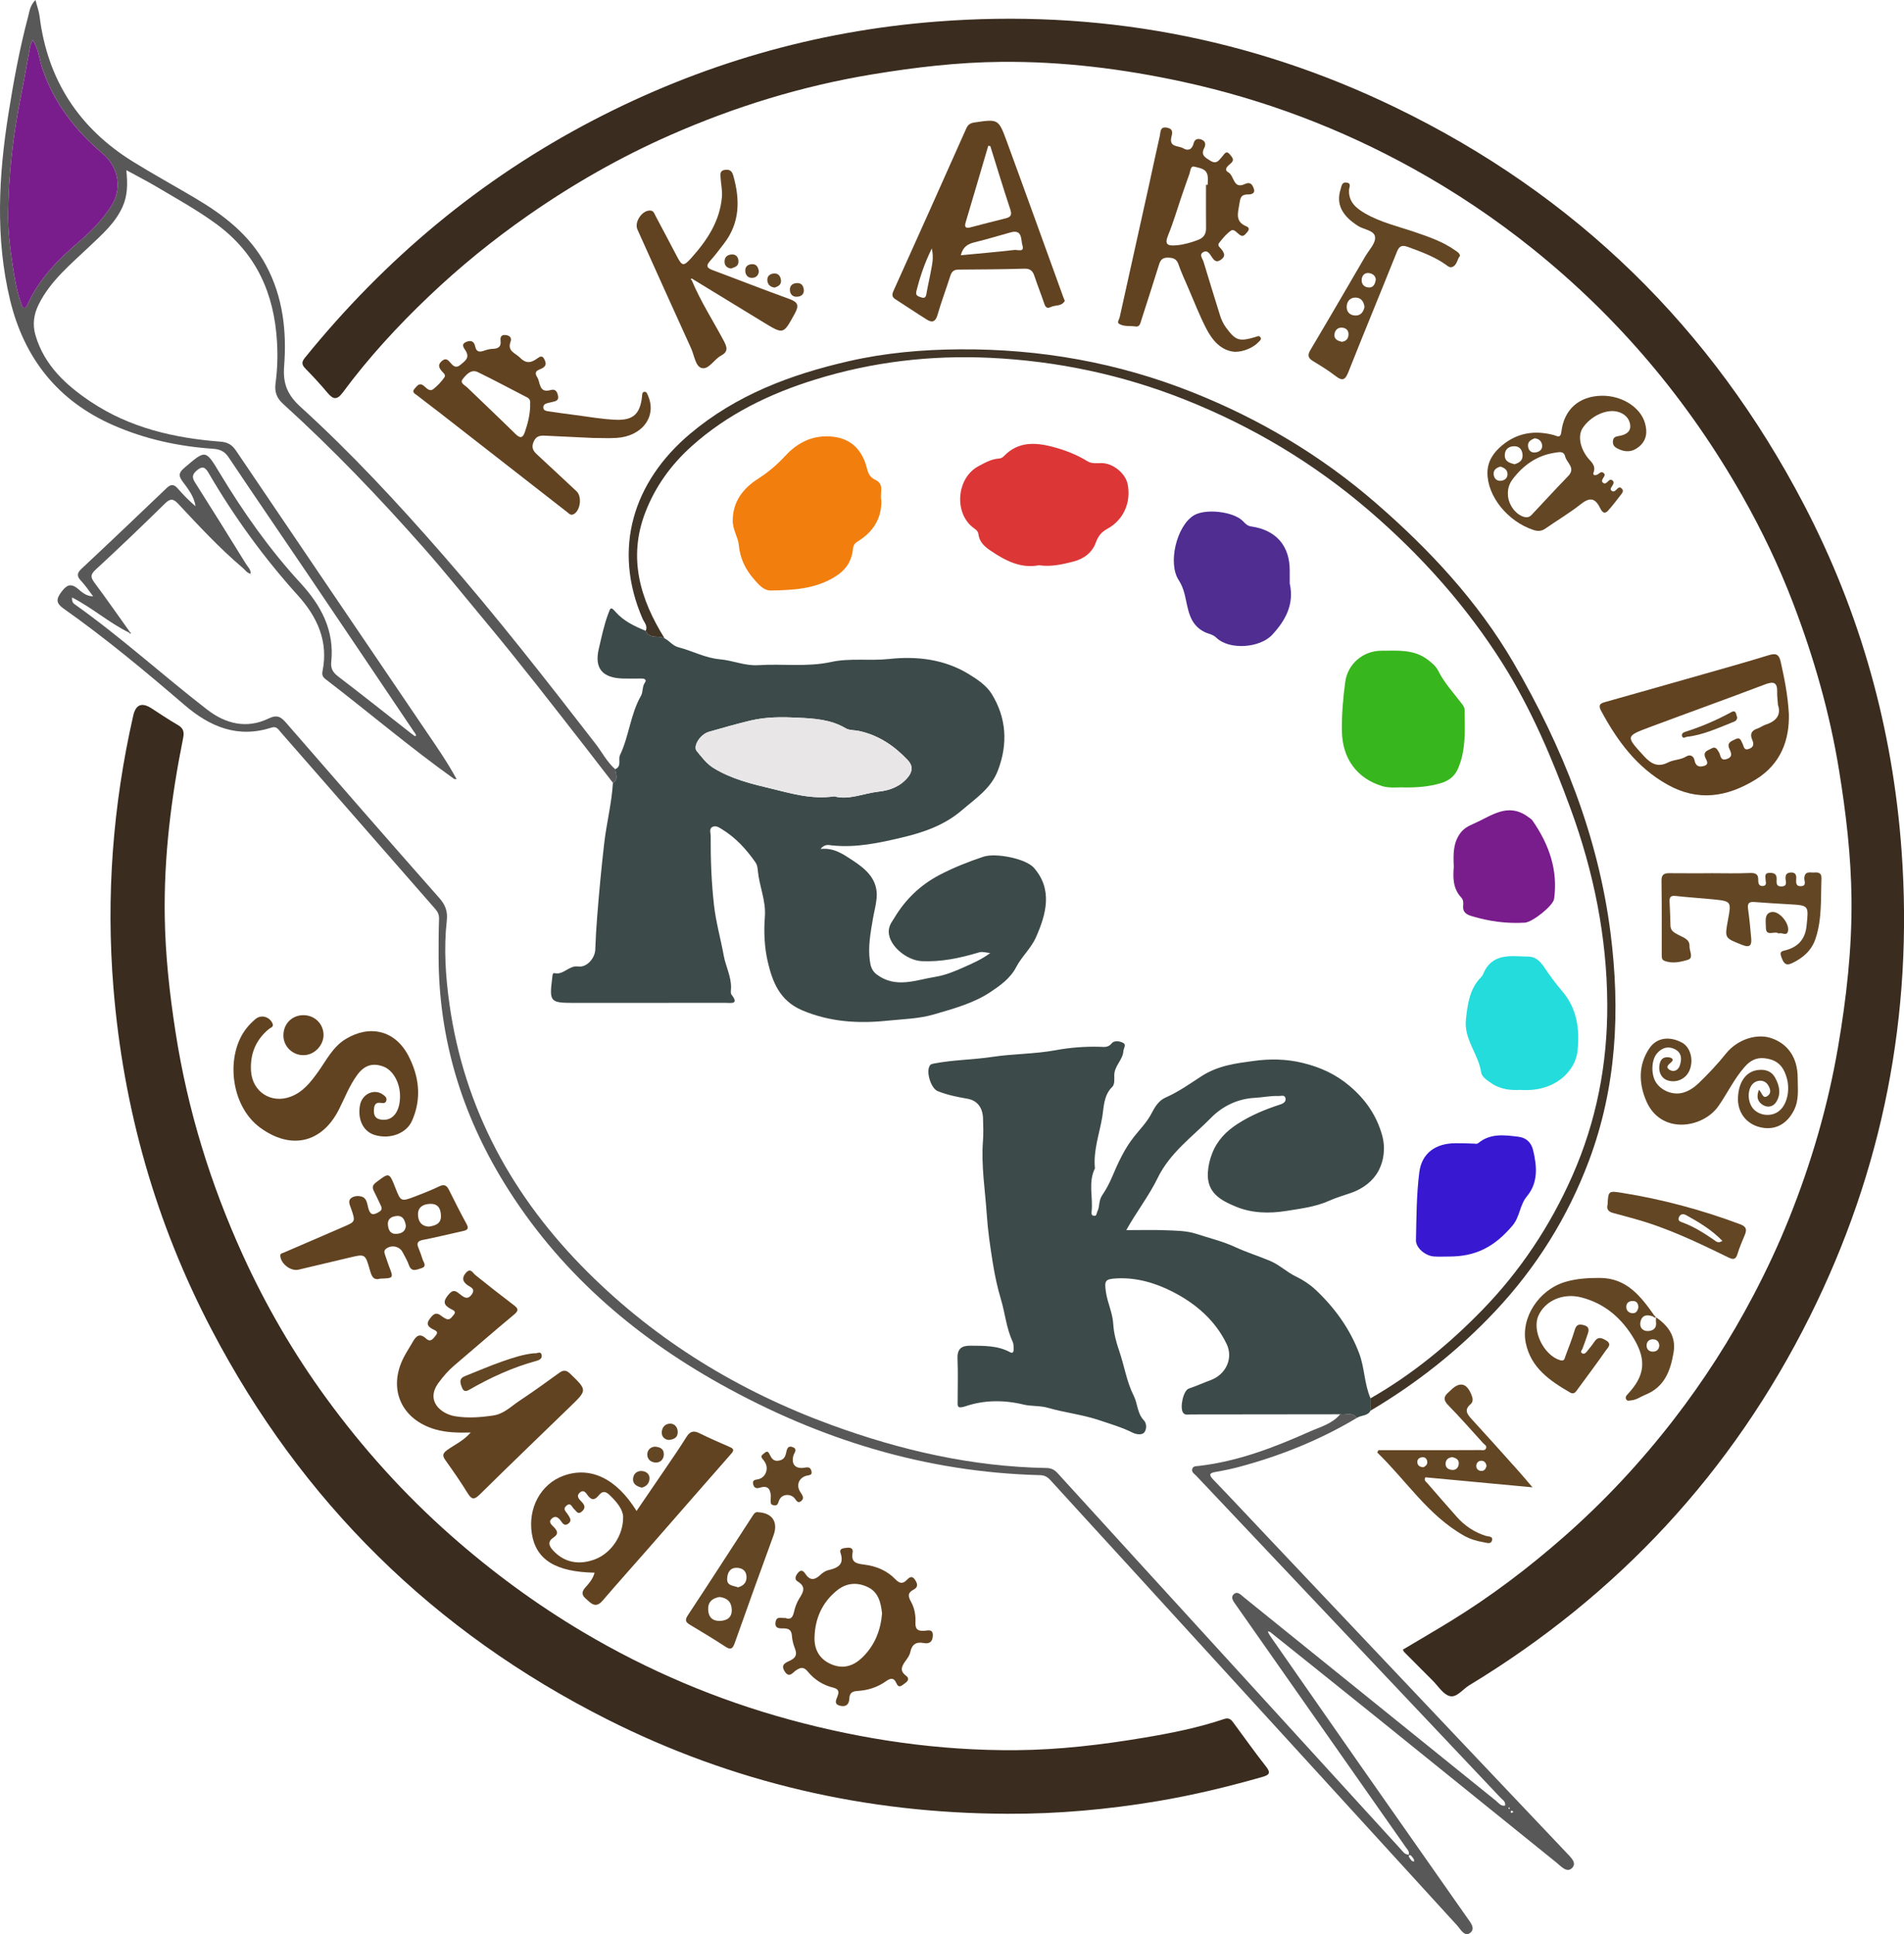 <?xml version="1.0" encoding="UTF-8"?>
<svg id="Layer_1" data-name="Layer 1" xmlns="http://www.w3.org/2000/svg" viewBox="0 0 676.89 687.51">
  <defs>
    <style>
      .cls-1 {
        fill: #595858;
      }

      .cls-2 {
        fill: #3c4a49;
      }

      .cls-3 {
        fill: #38b61d;
      }

      .cls-4 {
        fill: #413528;
      }

      .cls-5 {
        fill: #f27e0e;
      }

      .cls-6 {
        fill: #4f2d91;
      }

      .cls-7 {
        fill: #e8e6e7;
      }

      .cls-8 {
        fill: #634624;
      }

      .cls-9 {
        fill: #3819d1;
      }

      .cls-10 {
        fill: #3a2c1f;
      }

      .cls-11 {
        fill: #24dcdc;
      }

      .cls-12 {
        fill: #624321;
      }

      .cls-13 {
        fill: #7a1d8c;
      }

      .cls-14 {
        fill: #dc3636;
      }
    </style>
  </defs>
  <path class="cls-10" d="M498.72,586.38c5.72-3.41,11.49-6.77,17.18-10.26,14.22-8.73,27.44-18.77,39.98-29.77,14.44-12.67,27.45-26.63,39.18-41.81,10.71-13.86,20.11-28.55,28.27-44.06,4.69-8.92,8.95-18.02,12.69-27.35,7.91-19.71,13.84-40,17.43-60.98,2.97-17.41,4.96-34.89,4.78-52.54-.16-15.36-1.96-30.58-4.42-45.75-3.32-20.55-9.04-40.42-16.47-59.79-4.97-12.96-10.98-25.51-17.83-37.61-9.59-16.92-20.6-32.84-33.17-47.69-12.56-14.83-26.43-28.28-41.58-40.43-13.29-10.66-27.4-20.11-42.3-28.37-25.83-14.31-53.19-24.65-82.04-30.91-21.25-4.61-42.77-7.27-64.54-7.07-15.36,.14-30.59,1.94-45.75,4.44-24.96,4.12-48.94,11.49-72.04,21.68-17.67,7.79-34.39,17.34-50.25,28.39-12.49,8.7-24.3,18.28-35.3,28.76-11.1,10.56-21.5,21.84-30.62,34.18-2.16,2.92-3.51,2.56-5.55,.11-2.45-2.94-5.07-5.75-7.75-8.49-1.32-1.35-1.52-2.29-.23-3.88,28.46-35.11,62.39-63.54,102.54-84.45,38.25-19.91,78.87-31.69,121.83-35.04,57.18-4.46,111.8,5.53,163.44,30.56,63.92,30.98,112.28,78.18,145.14,141.15,20.12,38.57,31.56,79.66,34.69,123.04,4.2,58.14-6.63,113.43-32.63,165.54-27.62,55.36-68.18,99.01-121.11,131.09-2.3,1.4-4.45,4.5-6.95,3.8-2.33-.65-4.05-3.54-6-5.48-3.4-3.38-6.78-6.79-10.16-10.19-.16-.16-.23-.41-.45-.82Z"/>
  <path class="cls-10" d="M357.99,644.71c-50-.13-97.54-11.07-142.16-33.57-61.61-31.07-108.57-77.3-140.6-138.5-19.94-38.09-31.41-78.67-34.9-121.5-2.66-32.62-.22-64.88,7.04-96.79q1.34-5.87,6.43-2.61c3.13,2,6.19,4.12,9.42,5.96,2.04,1.17,2.31,2.52,1.87,4.72-4.22,20.96-6.87,42.1-6.52,63.52,.22,13.79,1.74,27.47,3.86,41.1,4.27,27.51,12.4,53.84,23.93,79.15,8.16,17.92,18.04,34.89,29.62,50.78,12.99,17.81,27.67,34.12,44.25,48.77,14.69,12.98,30.37,24.5,47.18,34.47,22.98,13.62,47.42,23.98,73.17,31.01,26.35,7.19,53.25,11.09,80.62,10.89,15.36-.12,30.59-1.93,45.75-4.48,9.58-1.61,19.07-3.51,28.28-6.61,1.88-.63,2.6,.42,3.47,1.61,3.77,5.12,7.45,10.3,11.38,15.29,1.82,2.31,1.12,3.01-1.3,3.7-12.23,3.49-24.57,6.47-37.11,8.58-17.76,2.99-35.65,4.6-53.68,4.52Z"/>
  <path class="cls-2" d="M218.72,273.42c2.43-1.07,.96-3.46,1.7-5.02,3.24-6.79,3.7-14.53,7.49-21.15,.73-1.28,.34-3.17,1.37-4.64,.72-1.04-.18-1.42-1.17-1.42-2.28,0-4.55,.06-6.83-.01-7.16-.25-10.02-3.66-8.41-10.52,.99-4.22,1.86-8.5,3.4-12.6,.75-2,.85-2.53,2.57-.56,2.84,3.25,6.74,5.11,10.7,6.73,1.35,3.13,4.64,1.43,6.74,2.69,1.77,.9,2.87,2.65,5.04,3.2,4.89,1.24,9.37,3.77,14.57,4.22,4.6,.4,9.01,2.42,13.74,2.1,8.61-.58,17.2,.75,25.9-1.15,6.62-1.45,13.69-.31,20.61-1.06,9.67-1.05,19.41,.05,28.03,5.24,3.09,1.86,6.45,4.11,8.3,7.05,5.38,8.6,5.93,17.98,2.24,27.48-2.45,6.31-7.88,9.82-12.77,14.02-6.13,5.27-13.54,7.83-20.79,9.56-8.2,1.96-16.76,3.87-25.47,2.91-1.1-.12-2.49-.57-3.98,1.28,4.75-.52,8.09,1.88,11.13,3.86,4.7,3.06,9.44,6.78,8.82,13.65-.23,2.53-.93,4.98-1.33,7.37-.82,4.85-1.79,9.89-1.07,14.91,.25,1.79,.66,3.49,2.45,4.83,6.78,5.06,13.81,1.95,20.72,.85,3.64-.58,7.12-2.02,10.53-3.56,3-1.35,5.97-2.62,9.08-4.9-3.21-.52-3.2-.48-4.2-.18-6.55,1.95-13.12,3.35-20.07,3.05-5.71-.24-12.7-6.2-11.7-11.53,.31-1.68,1.23-2.75,1.95-3.95,3.9-6.48,9.19-11.59,15.91-15.12,5.03-2.64,10.28-4.72,15.67-6.52,4.35-1.46,15.07,.64,17.95,3.91,6.74,7.66,4.46,16.34,.8,24.63-1.79,4.05-5.12,6.94-7.05,10.65-2.15,4.14-5.81,6.64-9.09,8.85-5.96,4.01-13.17,5.95-20.13,7.99-5.37,1.58-11.11,1.68-16.6,2.25-10.18,1.06-20.39,.51-30.32-3.71-8.09-3.44-10.58-10.32-12.2-17.24-1.17-5-1.46-10.66-1.03-15.97,.45-5.66-1.92-10.71-2.47-16.12-.11-1.03-.14-2.19-.93-3.32-3.23-4.6-6.89-8.62-11.73-11.62-1.22-.76-2.28-1.48-3.46-.92-1.33,.62-.67,2.15-.67,3.28-.05,8.16,.25,16.27,1.16,24.42,.69,6.17,2.38,12.04,3.48,18.07,.69,3.81,2.66,7.37,2.6,11.4-.01,.84-.27,1.93,.16,2.47,2.81,3.57-.24,2.91-2.09,2.91-17.99,.03-35.99,.02-53.98,.02-8.42,0-8.74-.37-7.67-8.85,.09-.69,.05-1.9,.81-1.72,3.26,.74,5.11-2.84,8.45-2.37,3.05,.43,5.95-2.96,6.05-6.03,.13-3.8,.35-7.59,.65-11.38,.68-8.78,1.51-17.51,2.51-26.26,.83-7.25,2.68-14.32,3.11-21.6,2.14-1.29,.91-3.16,.82-4.83Zm77.91,9.65c4.99,1.45,10.33-1.08,15.86-1.7,3.91-.43,7.63-1.82,10.28-5.09,1.67-2.05,1.84-4.09-.04-6.08-4.78-5.06-10.29-8.84-17.26-10.36-1.62-.36-3.53-.19-4.83-.97-5.23-3.14-11.15-3.47-16.83-3.75-5.62-.28-11.25-.36-17.08,1.02-4.91,1.16-9.76,2.6-14.61,3.95-3.23,.9-5.86,5.16-4.41,6.9,1.77,2.11,3.37,4.39,5.89,5.96,6.43,4.01,13.77,5.73,20.84,7.43,6.91,1.66,14.05,3.86,22.19,2.69Z"/>
  <path class="cls-2" d="M487.23,501.42c-1.02,2.01-3.36,1.53-4.87,2.6-1.55-2.28-3.93-.88-5.89-1.31-17.75,.03-35.5,.06-53.25,.06-.91,0-1.97,.34-2.64-.64-1.21-1.78,.07-7.89,2.07-8.56,2.65-.89,5.19-2.05,7.79-3.01,5.38-2,8.11-7.76,5.61-12.9-4.14-8.53-11.16-14.42-19.22-18.53-5.98-3.05-12.72-5.09-19.82-4.72-4.15,.22-4.43,.78-3.84,4.86,.56,3.86,2.38,7.36,2.6,11.33,.18,3.22,1.07,6.55,2.1,9.53,1.84,5.3,2.64,10.97,5.17,15.97,1.44,2.86,1.22,6.29,3.64,8.79,1.05,1.09,1.01,3.25,.09,4.31-.85,.98-2.89,.65-4.06,.07-3.9-1.94-8.03-3.15-12.14-4.52-5.91-1.97-12.08-2.62-17.98-4.33-2.95-.85-5.88-.48-8.7-1.16-6.96-1.69-13.95-1.65-20.61,.59-3.27,1.1-2.82-.23-2.82-2.17,0-4.92,.15-9.84-.05-14.75-.14-3.5,1.4-4.64,4.67-4.6,4.8,.05,9.6-.08,14,2.31,1.04,.57,1.29-.22,1.28-.96,0-.94,.02-1.99-.36-2.8-2.24-4.77-2.66-10.05-4.16-15.03-1.26-4.18-2.2-8.65-2.9-13.01-.9-5.63-1.75-11.37-2.12-16.99-.58-8.76-2.05-17.52-1.36-26.37,.2-2.62,.1-5.28,.02-7.91-.11-3.8-2-6.4-5.53-7.02-3.63-.63-7.18-1.33-10.62-2.72-2.42-.98-4.38-7.31-2.58-9.3,.27-.3,.82-.4,1.27-.49,6.86-1.34,13.87-1.32,20.8-2.37,7.44-1.13,15.04-.99,22.59-2.39,4.98-.93,10.37-1.34,15.63-1.19,1.45,.04,2.93,.36,4.2-1.25,.82-1.04,2.8-.81,4.04-.15,1.27,.68,.15,1.92,.09,2.92-.18,3.18-3.24,5.23-3.23,8.64,0,1.24,.2,3.2-.72,4.09-3.12,3-2.99,7.37-3.57,10.78-1,5.9-3.17,11.76-2.61,17.92,.01,.12,.03,.26-.02,.36-2.39,4.89-.62,10.1-1.13,15.14-.07,.65-.19,1.57,.87,1.63,1.01,.06,.83-.88,1.14-1.47,.95-1.82,.39-3.9,1.77-5.89,1.27-1.84,2.48-4.1,3.43-6.32,2.15-5.05,4.33-9.96,7.84-14.41,2.14-2.7,4.68-5.25,6.34-8.5,1.03-2.02,2.49-4.41,4.85-5.43,4.58-1.99,8.73-4.96,12.77-7.58,5.95-3.86,12.35-4.61,18.63-5.46,5.58-.76,11.44-.74,17.31,.69,6.38,1.56,11.79,4,16.81,8.26,5.6,4.75,9.45,10.32,11.45,17.27,1.3,4.49,.78,9.14-1.32,13-1.91,3.5-5.37,6.14-9.36,7.58-2.71,.97-5.57,1.77-8.11,2.91-4.9,2.2-10.14,2.79-15.19,3.61-5.9,.95-12.2,.88-17.98-1.53-5.18-2.17-10.46-4.81-9.92-12.28,.16-2.32,.63-4.36,1.5-6.6,1.83-4.71,5-7.9,9.02-10.51,4.72-3.05,9.86-5.18,15.2-6.91,.86-.28,2.21-.89,1.85-2.28-.35-1.3-1.61-.7-2.46-.74-2.86-.12-5.68,.52-8.49,.66-6.2,.32-11.58,3.1-15.45,7.04-6.67,6.8-14.65,12.41-19.06,21.5-3.06,6.31-7.52,11.98-11.13,18.48,4.96,0,9.62-.14,14.26,.05,3.53,.15,7.23,.16,10.53,1.24,4.67,1.53,9.47,2.66,14.02,4.77,3.95,1.83,8.19,3.14,12.26,4.85,3.45,1.45,6,4.04,9.31,5.61,2.41,1.14,4.93,2.81,6.88,4.64,6.76,6.36,12.17,13.76,15.52,22.59,1.99,5.22,1.81,10.94,4.07,16.07,.01,1.45,.02,2.9,.04,4.36Z"/>
  <path class="cls-1" d="M476.47,502.7c1.96,.44,4.34-.96,5.89,1.31-13.04,7.8-26.99,13.41-41.64,17.35-2.77,.75-5.6,1.33-8.43,1.82-2.21,.38-2.73,.91-.96,2.75,6.57,6.82,13.03,13.75,19.54,20.63,23.14,24.47,46.28,48.93,69.43,73.39,12.11,12.8,24.24,25.57,36.36,38.36,.08,.09,.17,.17,.25,.26,1.42,1.58,3.81,3.52,2,5.4-1.83,1.89-3.87-.52-5.47-1.82-20.91-16.86-41.79-33.76-62.71-50.62-12.79-10.31-25.62-20.56-38.43-30.83-.24-.2-.48-.41-.73-.61-.28-.09-.57-.18-.85-.27,.1,.27,.2,.54,.3,.81,.18,.3,.36,.59,.55,.89,10.83,15.54,21.64,31.1,32.49,46.62,12.44,17.79,24.93,35.54,37.38,53.32,1.2,1.72,3.28,4.02,1.22,5.6-2,1.53-3.4-1.29-4.7-2.72-39.37-43.09-78.72-86.19-118.09-129.29-8.81-9.65-17.66-19.26-26.44-28.93-1.05-1.15-2.1-1.73-3.69-1.77-40.67-1.02-78.37-12.69-113.68-32.4-31.41-17.54-57.86-40.64-76.84-71.51-15.07-24.51-23.2-51.2-23.29-80.14-.01-4.56,0-9.12,.16-13.67,.05-1.47-.45-2.5-1.36-3.54-18.31-20.93-36.61-41.87-54.91-62.81-.84-.97-1.5-2.22-3.21-1.67-12.05,3.89-21.88-.18-31.05-8.05-13.92-11.95-28.02-23.7-43.02-34.29-2.62-1.85-2.6-3.28-.83-5.7,1.76-2.4,3.27-3.55,5.96-1.3,1.48,1.23,2.93,2.67,5.44,2.7-1.4-1.83-2.67-3.79-4.25-5.46-1.57-1.66-1.61-2.72,.14-4.36,10.16-9.49,20.22-19.09,30.27-28.69,1.44-1.37,2.55-1.41,3.88,.13,1.95,2.25,4.04,4.37,6.37,6.37-.5-3.49-2.66-6.21-4.63-8.84-1.7-2.27-1.07-3.34,.73-4.89,7.61-6.5,7.43-6.46,12.65,2.17,8.32,13.78,17.58,26.92,28.5,38.78,7.39,8.02,12.18,16.9,10.99,28.16-.24,2.31,.63,3.71,2.45,5.1,8.76,6.7,17.4,13.55,26.08,20.35,.21,.15,.41,.3,.62,.44,.31,.22,.61,.74,1,.17,.08-.12-.23-.5-.35-.76-.2-.28-.4-.57-.6-.85-12.4-18.4-24.77-36.81-37.19-55.18-9.47-14.01-19.06-27.94-28.45-42-1.45-2.17-3.07-2.92-5.54-3.09-12.29-.84-24.18-3.41-35.52-8.38-19.79-8.68-31.74-23.91-36.71-44.63C-1.68,84.61-.5,62.51,3,40.45c1.84-11.61,3.97-23.16,6.99-34.53,.5-1.89,.67-3.98,2.62-5.92,.57,2.23,1.24,4,1.47,5.84,2.79,22.55,13.97,39.71,33.21,51.63,7.23,4.48,14.71,8.57,22.03,12.91,10.21,6.05,19.43,13.08,25.24,23.9,6.09,11.34,7.4,23.58,6.45,35.95-.49,6.38,1.34,10.31,5.89,14.44,18.02,16.38,34.55,34.23,50.57,52.57,18.94,21.69,36.62,44.38,54.24,67.12,2.34,3.02,4.07,6.52,7.02,9.07,.08,1.67,1.31,3.54-.82,4.83-3.29-4.26-6.57-8.53-9.88-12.78-11.62-14.9-23.17-29.83-35.27-44.35-7.36-8.83-14.55-17.82-22.16-26.43-15.8-17.88-32.28-35.12-49.98-51.16-2.3-2.09-3.06-4.31-2.66-7.29,.66-4.87,.81-9.77,.52-14.7-.99-17.19-7.34-31.5-21.59-41.94-6.7-4.91-13.93-8.89-21.03-13.11-3.42-2.04-6.98-3.84-10.95-6.02,.51,4.87,.46,8.99-1.32,12.98-2.63,5.89-7.39,9.95-11.88,14.23-6.59,6.28-13.71,12.05-17.91,20.43-1.8,3.59-2.32,7.24-1.16,11.14,3.17,10.64,10.82,17.65,19.58,23.51,13.93,9.32,29.75,12.97,46.2,14.22,2.57,.2,4.08,1.12,5.49,3.2,22.43,33.18,44.93,66.31,67.4,99.46,3.8,5.61,7.7,11.17,11.01,17.29-.48-.03-.74,.03-.88-.07-15.72-11.23-30.43-23.75-45.75-35.5-.98-.75-1.28-1.56-1.03-2.79,2.14-10.61-1.84-19.27-8.76-26.94-12.1-13.39-22.65-27.92-31.73-43.51-1.3-2.24-2.3-2.56-4.3-.82-1.64,1.43-1.59,2.51-.49,4.24,6.11,9.61,12.12,19.29,18.11,28.97,.66,1.07,1.81,1.99,1.58,3.49l.06-.07c-1.31-.2-1.93-1.32-2.83-2.08-8.23-6.97-15.55-14.88-22.9-22.73-1.83-1.96-2.85-2.01-4.76-.14-8.11,7.95-16.31,15.82-24.67,23.52-1.93,1.77-1.74,2.77-.36,4.63,4.28,5.74,8.36,11.62,12.53,17.44-.08,.1-.17,.19-.25,.28-7.05-3.44-13.01-8.78-20.26-12.49-.18,1.77,.63,2.22,1.28,2.68,16.24,11.54,30.97,24.99,46.7,37.15,6.55,5.07,14.04,6.98,21.89,3.19,3-1.45,4.37-.61,6.24,1.55,18.07,20.81,36.18,41.6,54.43,62.25,2.19,2.48,3.03,4.77,2.67,8-1.1,9.94-.44,19.9,.95,29.74,5.27,37.37,22.55,68.72,49.01,95.12,24.73,24.68,53.94,42.45,86.72,54.44,24.71,9.04,50.06,14.86,76.48,15.31,1.7,.03,2.84,.58,4.01,1.86,18.79,20.66,37.64,41.25,56.46,61.88,21.81,23.9,43.61,47.81,65.44,71.69,.78,.85,1.48,2.04,2.94,2.02,.23-1.27-.5-1.82-.96-2.48-9.77-13.94-19.55-27.88-29.32-41.82-10.39-14.82-20.78-29.65-31.18-44.47-.83-1.19-2.05-2.62-.78-3.81,1.34-1.25,2.59,.28,3.68,1.15,3.93,3.15,7.83,6.33,11.75,9.49,25.93,20.94,51.87,41.89,77.82,62.8,.92,.74,1.7,2.01,3.24,1.68,.18-1.5-.93-2.03-1.62-2.76-24.6-26.05-49.23-52.08-73.85-78.12-11.45-12.1-22.9-24.2-34.33-36.32-.7-.74-1.92-1.35-1.37-2.65,.38-.88,1.44-.78,2.23-.87,13.87-1.59,26.72-6.53,39.32-12.15,3.82-1.7,8.12-2.77,10.99-6.24Zm25.48,158.8c.28,.06,.56,.12,.84,.18-.06-.29-.13-.58-.19-.87-.2-.27-.39-.54-.59-.81-.34-.35-.66-.98-1.2-.33-.1,.12,.3,.65,.47,.99,.22,.28,.45,.56,.67,.83ZM11.6,14.23c-.38,.99-.73,1.63-.86,2.3-1.18,6.21-2.26,12.43-3.49,18.63-2.66,13.38-4.16,26.91-4.35,40.53-.08,6.05,.62,12.17,1.54,18.17,.72,4.69,1.42,9.46,3.09,13.97,.23,.63,.22,1.57,1.17,1.56,.65,0,.88-.68,1.13-1.23,4.12-9.18,10.98-16.04,18.5-22.47,4.26-3.64,8.16-7.7,11.25-12.49,3.69-5.71,2.93-13.54-3.13-18.66-9.73-8.21-17.14-17.85-21.34-29.96-1.15-3.32-1.3-7-3.51-10.36ZM537.53,643.62c-.17,.07-.47,.14-.47,.23-.02,.19,.12,.38,.2,.58l.8-.36c-.17-.15-.34-.3-.52-.44Zm-1.03-1.24c-.08,.08-.24,.18-.23,.24,.04,.17,.14,.32,.23,.48,.08-.08,.24-.18,.23-.24-.04-.17-.14-.33-.23-.48Z"/>
  <path class="cls-4" d="M487.23,501.42c-.01-1.45-.02-2.9-.04-4.36,14.79-8.44,27.85-19.18,39.66-31.3,13.55-13.91,24.2-29.89,32.11-47.76,8.64-19.55,12.56-40.02,12.44-61.18-.14-23.8-4.83-46.9-13.01-69.27-6.57-17.93-14.02-35.56-24.19-51.69-12.97-20.57-29.15-38.64-47.65-54.5-19.54-16.76-41.36-29.79-65.31-39.31-22.27-8.85-45.4-13.73-69.27-14.86-21.1-1-41.86,1.43-62.11,7.71-16.2,5.02-31.17,12.25-43.93,23.67-7.37,6.6-13.01,14.43-16.54,23.63-6.19,16.15-1.8,30.8,6.89,44.72-2.1-1.26-5.38,.45-6.74-2.69,.83-1.73-.53-3-1.1-4.31-10.75-24.79-3.4-48.65,16.9-65.73,16.42-13.82,35.76-21.07,56.28-25.78,13.01-2.99,26.27-4.16,39.59-4.24,28.59-.19,56.26,4.71,82.89,15.33,23.81,9.49,45.56,22.44,64.92,39.21,19.12,16.57,36.34,35.03,49.09,56.93,17.37,29.83,30.1,61.62,34.47,96.15,3.47,27.41,2.16,54.52-7.68,80.76-7.54,20.12-18.72,37.99-33.42,53.61-13.05,13.86-27.85,25.57-44.25,35.27Z"/>
  <path class="cls-12" d="M167.31,509.2c-4.63,.09-8.59,.03-12.52-1.1-12.1-3.48-17.01-14.4-11.26-25.61,.98-1.91,2.19-3.71,3.25-5.58,1.19-2.11,2.49-3.15,4.71-1.09,1.66,1.54,2.62-.14,3.45-1.17,1.19-1.46-.4-1.78-1.23-2.25-1.44-.83-2.29-1.7-1.07-3.4,1.12-1.56,2.17-2.95,4.23-1.27,.46,.38,1,.67,1.52,.96,1.56,.88,2.21-.59,2.92-1.34,1.11-1.19-.3-1.68-1.02-2.06-2.63-1.4-2.89-2.7-.82-5.15,1.73-2.05,2.7-1.17,4.09-.08,1.37,1.09,2.71,2.12,4.17,.02,1.4-2.01-.46-2.53-1.5-3.25-1.99-1.37-1.99-2.88-.51-4.48,1.62-1.75,2.3,.09,3.36,.94,4.45,3.59,8.96,7.11,13.51,10.57,1.53,1.17,2.03,1.86,.19,3.39-7.19,5.96-14.21,12.12-21.34,18.16-2.12,1.8-3.88,3.87-5.52,6.09-4.76,6.45,.83,11.07,5.86,11.91,4.5,.75,9.07,.4,13.6-.27,3.77-.56,6.33-3.26,9.29-5.22,4.79-3.18,9.47-6.53,14.12-9.92,1.55-1.13,2.55-1.03,3.96,.34,6,5.81,6.04,5.75,.02,11.58-10.75,10.4-21.52,20.78-32.18,31.27-1.83,1.8-2.81,2.04-4.28-.34-2.51-4.08-5.25-8.01-8.02-11.91-1.11-1.55-.85-2.4,.63-3.48,2.63-1.92,5.74-3.22,8.41-6.25Z"/>
  <path class="cls-12" d="M378.54,106.95c-1.1,2.03-3.36,1.39-4.96,2.18-1.33,.65-1.9,.1-2.33-1.19-1.11-3.29-2.41-6.52-3.5-9.82-.6-1.83-1.51-2.68-3.59-2.62-7.79,.22-15.58,.3-23.37,.33-1.79,0-2.49,.78-2.99,2.37-1.44,4.57-3.17,9.06-4.48,13.66-.69,2.45-1.84,2.98-3.83,1.74-3.76-2.35-7.43-4.84-11.17-7.23-1.28-.82-1.26-1.67-.66-3.01,8.67-19.21,17.29-38.44,25.85-57.69,.64-1.43,1.51-1.93,2.94-2.14,8.39-1.24,8.51-1.31,11.44,6.66,6.76,18.41,13.39,36.88,20.08,55.32,.16,.45,.36,.88,.58,1.44Zm-26.47-55c-.24-.05-.49-.1-.73-.15-2.68,9.1-5.34,18.21-8.06,27.3-.57,1.92,.33,2.07,1.79,1.7,4.15-1.06,8.28-2.19,12.45-3.19,2-.48,2.26-1.35,1.61-3.29-2.47-7.42-4.72-14.91-7.06-22.38Zm-10.5,38.78c6.51-.62,12.8-1.16,19.06-1.88,1.06-.12,3.7,.94,2.86-1.6-.61-1.84,.15-5.83-4.15-4.66-4.26,1.16-8.47,2.48-12.76,3.51-2.36,.57-4.2,1.48-5.01,4.63Zm-10.31-2.41c-2.69,5.5-4.25,10.3-5.48,15.23-.41,1.66,.78,1.8,1.72,2.15,1.55,.57,1.73-.47,1.93-1.67,.44-2.6,1.07-5.16,1.53-7.75,.4-2.26,1.05-4.54,.3-7.96Z"/>
  <path class="cls-12" d="M211.27,155.7c-5.74-.27-11.48-.54-17.21-.82-1.85-.09-3.4-.09-4.35,2.14-.92,2.16-.11,3.32,1.32,4.63,4.67,4.3,9.28,8.66,13.93,12.97,2.07,1.92,1.36,7.11-1.17,8.22-.99,.43-1.58-.36-2.19-.83-15.21-11.84-30.4-23.7-45.6-35.55-2.54-1.98-5.15-3.88-7.67-5.89-.73-.58-2.15-1.11-.88-2.48,.88-.95,1.6-2.22,3.22-.95,.97,.76,2.01,2.24,3.4,1.15,1.49-1.16,2.82-2.61,3.92-4.15,.69-.96-.56-1.7-1.1-2.41-.93-1.21-1.21-2.15,.13-3.35,1.3-1.16,2.07-.64,2.96,.39,1.04,1.2,1.99,2.39,3.81,.84,1.61-1.38,3.28-2.41,1.76-4.93-.54-.89-1.91-2.32,.29-3.18,1.77-.7,2.76-.04,3.12,1.73,.36,1.73,1.36,2.03,2.92,1.49,1.01-.35,2.09-.68,3.14-.71,2.01-.05,3.22-.63,2.93-2.94-.15-1.22,.23-2.13,1.77-1.98,1.52,.15,2.3,.97,1.78,2.4-1.22,3.41,1.73,3.98,3.38,5.66,2.2,2.25,4.04,1.79,6.15,.24,.98-.72,1.83-1.14,2.53,.41,.57,1.25,.74,2.12-.64,3.01-1.08,.7-3.49,.85-1.96,3.23,1.23,1.9,.52,5.81,4.78,4.61,1.67-.47,2.3,.42,2.63,1.97,.39,1.82-.84,1.96-2,2.26-.58,.15-1.17,.27-1.75,.41-.91,.22-1.57,.71-1.45,1.72,.1,.88,.92,1.06,1.6,1.16,3.2,.48,6.4,.94,9.61,1.34,4.87,.62,9.73,1.52,14.62,1.7,6.18,.23,8.54-2.13,9.24-8.19,.08-.7-.04-1.63,.83-1.75,.86-.12,1.04,.78,1.33,1.44,3.18,7.3-2.11,14.41-11.23,14.95-2.63,.16-5.27,.02-7.91,.02Zm-22.79-11.5c-.12-.85,.4-2.18-1.01-2.9-5.84-3.01-11.63-6.12-17.54-9-2.46-1.2-4.14,.86-5.41,2.42-1.16,1.43,.74,2.19,1.6,3.02,5.67,5.48,11.42,10.89,17.04,16.43,1.67,1.64,2.64,1.72,3.44-.61,1-2.95,1.81-5.94,1.88-9.36Z"/>
  <path class="cls-12" d="M439.16,125.07c-5.03-.35-8.13-4.01-10.37-8.36-2.4-4.67-4.3-9.61-6.39-14.44-1.19-2.75-2.46-5.47-3.44-8.3-.68-1.98-1.87-2.36-3.78-2.39-2.02-.03-2.66,.94-3.18,2.62-2.05,6.63-4.21,13.22-6.32,19.83-.33,1.03-.54,2.25-2.03,2.02-1.97-.31-4.14,.15-5.88-.99-.71-.46,.13-1.55,.3-2.33,3.5-15.89,7.05-31.77,10.57-47.65,1.24-5.61,2.4-11.25,3.7-16.85,.3-1.31,0-3.38,2.62-2.84,2.2,.45,1.83,1.94,1.49,3.29-.94,3.78,2.56,3.03,4.17,4.02,1.64,1.01,3.15,.56,3.71-1.7,.32-1.3,1.23-1.96,2.75-1.41,1.62,.59,1.59,1.94,1.07,2.93-1.37,2.62,.26,3.44,2.1,4.59,2.35,1.48,3.18-.28,4.35-1.58,.75-.82,1.32-2.27,2.71-.54,.91,1.12,1.65,1.91,.15,3.17-.91,.76-2.58,2.08-.78,3.09,2.15,1.2,1.72,6.15,5.87,4.17,2-.95,2.69,.24,3.19,1.64,.67,1.9-1.22,2.07-2.09,2.06-2.76-.02-2.73,1.61-3.09,3.69-.55,3.16-1.39,6.04,2.53,7.63,1.22,.5,1.01,1.35,.16,2.24-.76,.8-1.27,1.73-2.6,.74-.91-.67-1.97-2.16-3.02-1.45-1.64,1.12-2.96,2.77-4.21,4.35-.82,1.03,.45,1.74,.94,2.43,.95,1.35,1.39,2.36-.3,3.56-1.59,1.13-2.35,.35-3.18-.85-.74-1.07-1.48-2.65-3.01-1.89-1.74,.86-.34,2.33-.01,3.44,1.88,6.31,3.87,12.58,5.8,18.87,.5,1.62,1.16,3.13,2.17,4.51,3.45,4.67,4.65,5.1,10.32,3.45,.68-.2,1.43-.71,1.94,.03,.54,.78-.28,1.28-.74,1.78-1.7,1.86-5.22,3.4-8.18,3.4Zm-10.42-59.38c.2,0,.4,0,.61,0,0-1.07,.14-2.17-.03-3.22-.42-2.59-2.9-2.72-4.67-3.22-1.46-.41-1.42,1.53-1.8,2.56-1.02,2.8-1.98,5.62-2.95,8.45-1.5,4.39-2.78,8.85-4.55,13.16-1.38,3.37-.59,4.13,3.15,3.75,2.5-.25,4.9-.95,7.27-1.83,2.09-.77,3.02-2.06,2.99-4.28-.06-5.12-.02-10.25-.02-15.38Z"/>
  <path class="cls-12" d="M635.96,253.64c.25,9.18-2.69,17.89-11.9,23.51-10.08,6.15-20.38,7.84-31.25,1.76-10.91-6.1-17.89-15.6-23.63-26.31-1.03-1.93-.37-2.54,1.33-3.02,11.52-3.25,23.05-6.5,34.56-9.79,7.93-2.26,15.87-4.48,23.75-6.91,2.51-.77,3.63-.35,4.23,2.34,1.27,5.74,2.49,11.47,2.9,18.41Zm-3.88-3.11c-.13-1.87-.32-3.19-.28-4.5,.11-3.38-1.14-3.96-4.27-2.77-13.63,5.17-27.35,10.09-41.01,15.2-8.69,3.25-8.55,3.22-2.07,10.31,2.57,2.81,5.01,4.09,8.6,2.23,2-1.03,4.39-.85,6.39-2.09,1.39-.86,2.68-.22,2.99,1.39,.41,2.11,1.67,2.47,3.39,1.95,1.98-.6,.81-2.03,.44-2.92-.96-2.32,1.01-2.57,2.17-3.27,1.47-.89,2.02,.26,2.69,1.37,.62,1.03,.41,3.18,2.76,2.37,2.38-.82,1.48-2.32,.89-3.74-.93-2.23,.86-2.6,2.18-3.3,1.72-.91,1.99,.52,2.53,1.55,.5,.94,.39,2.57,2.31,1.88,1.74-.62,1.76-1.81,1.17-3.15-.92-2.12-.32-3.38,1.86-4.09,1.01-.33,1.9-1.06,2.91-1.38,3.81-1.22,5.57-3.53,4.34-7.04Z"/>
  <path class="cls-12" d="M211.4,559.02c-13.83-.25-20.8-4.58-22.31-13.76-1.5-9.16,3.14-17.74,11.18-20.68,9.54-3.49,18.87,.89,26.03,12.5,3.3-4.84,6.52-9.53,9.71-14.24,2.69-3.97,5.44-7.9,7.97-11.97,1.25-2.02,2.48-2.52,4.66-1.43,3.53,1.76,7.17,3.31,10.78,4.9,1.25,.55,1.73,1.03,.6,2.32-9.78,11.12-19.5,22.3-29.26,33.45-5.5,6.29-11.09,12.5-16.53,18.85-1.65,1.92-3.07,1.94-4.82,.32-1.56-1.44-3.59-2.53-1.21-5.13,1.3-1.41,2.63-3.06,3.18-5.13Zm10.14-19.8c-.09-2.66-2.19-5.3-4.78-7.76-1.4-1.33-2.45-1.65-3.82-.02-1.03,1.23-2.18,2.28-3.76,.41-.72-.85-1.5-2.69-3.08-1.27-1.41,1.28-.13,2.42,.75,3.33,1.11,1.16,1.33,2.17,.05,3.33-1.47,1.33-2-.13-2.84-.87-.76-.67-1.14-2.52-2.72-1.14-1.4,1.22-.09,2.09,.49,3.04,.06,.1,.13,.2,.2,.3,.7,1.05,1.32,2.12-.08,3.08-1.34,.92-1.97-.24-2.57-1.06-.9-1.23-1.95-1.98-3.24-.79-1.3,1.2-.09,2.15,.72,2.98,1.26,1.29,1.88,2.42-.06,3.71-2.16,1.43-1.73,2.95-.13,4.67,3.92,4.23,9.19,5.34,15.09,3.01,5.47-2.16,9.85-8.36,9.77-14.96Z"/>
  <path class="cls-12" d="M142.21,389.62c.01-4.85-2.55-9.32-6.04-10.56-3.7-1.31-6.59-.45-9.13,2.97-2.8,3.78-4.45,8.2-6.56,12.36-6.12,12.06-17.24,14.4-28.1,6.36-10.59-7.84-12.32-25.93-4.61-35.43,.9-1.11,1.93-2.13,3.01-3.06,1.98-1.69,4.84-.98,6.04,1.38,.71,1.4-.6,1.6-1.23,2.13-4.69,3.89-6.72,8.89-6.35,14.93,.46,7.4,7.16,11.73,14.09,9.12,4.39-1.65,7.07-5.11,9.7-8.76,2.99-4.15,5.27-8.95,9.87-11.73,8.59-5.21,17.55-3.07,22.24,5.85,3.87,7.37,4.86,15.25,1.34,23.2-2,4.52-7.83,6.7-13.27,5.06-4.04-1.22-6.15-5.46-5.24-10.55,.72-4.03,5.02-6.06,8.15-3.83,.68,.49,1.44,1.02,1.26,2-.2,1.09-1,1.13-1.93,.97-2.03-.36-2.48,.93-2.52,2.56-.05,1.71,.36,3,2.39,3.36,4.13,.72,6.89-2.54,6.9-8.33Z"/>
  <path class="cls-12" d="M279.17,575.12c2.09,.78,2.68-.39,3.11-2.19,.38-1.61,.95-3.26,1.82-4.65,1.44-2.29,2.64-4.23-.55-6.15-1.31-.79-.65-2.11,.18-3.11,1.08-1.31,1.97-.52,2.58,.4,1.7,2.59,3.41,2.21,5.4,.33,.76-.72,1.76-1.39,2.76-1.63,3.32-.79,5.76-1.88,4.34-6.15-.55-1.64,1.16-1.67,2.36-1.81,1.37-.16,2.2,.32,1.94,1.73-.67,3.63,1.53,3.93,4.31,4.28,4.1,.52,7.89,2.09,10.84,5.13,1.38,1.42,2.51,1.93,4.09,.33,.79-.8,1.78-1.79,2.9-.16,.96,1.4,1.28,2.68-.47,3.58-2.21,1.13-1.94,2.43-.89,4.33,1.23,2.21,1.69,4.78,1.56,7.3-.12,2.42,.82,3.16,3.13,3,1.2-.08,3.14-.81,3.05,1.71-.08,2.14-1.17,3.04-3.25,2.63-2.73-.53-4.2,.52-4.77,3.27-.23,1.12-1.02,2.17-1.71,3.13-1.28,1.79-2.18,3.43,.14,5.16,1.38,1.02,.82,1.97-.39,2.8-1.09,.75-2.1,1.96-3.02-.17-.9-2.08-2.23-1.63-3.68-.59-3.01,2.15-6.44,3.22-10.07,3.44-1.91,.12-2.84,.7-2.93,2.7-.09,1.99-1.1,3.09-3.28,2.56-2.34-.57-1.41-2.11-.92-3.38,.67-1.73,.31-2.61-1.61-3.08-3.58-.88-6.65-2.86-8.95-5.67-1.48-1.81-2.55-1.53-4.19-.46-1.18,.77-2.44,2.93-4.05,.36-1.61-2.55,.61-3.16,2.08-3.9,1.84-.93,2.39-2.06,1.64-4.02-.55-1.44-1.01-2.98-1.12-4.51-.13-1.86-.68-2.76-2.72-2.83-1.32-.04-3.52,.33-3.11-2.27,.35-2.26,2.16-1.26,3.46-1.45Zm34.41-1.63c-.46-4.02-1.32-7.71-5.38-9.5-3.85-1.7-7.52-1.23-10.77,1.44-5.24,4.29-7.71,10.05-7.86,16.67-.1,4.39,1.9,7.85,6.22,9.58,4.22,1.69,7.78,.39,10.83-2.58,4.4-4.29,6.48-9.67,6.96-15.61Z"/>
  <path class="cls-12" d="M245.95,99.68c3.15,7.51,7.57,14.35,11.38,21.51,1.24,2.33,1.56,3.86-1.01,5.23-2.49,1.33-4.38,5.09-6.91,4.39-2.17-.61-2.6-4.54-3.73-7.02-6.41-14.04-12.72-28.12-19.06-42.2-1.22-2.71,1.74-7,4.63-6.75,1.19,.11,1.41,1.16,1.84,1.98,2.52,4.75,5.06,9.49,7.54,14.26,1.84,3.55,2.38,3.69,5.13,.62,5.59-6.25,10.15-13,10.89-21.74,.2-2.34-.36-4.52-.48-6.78-.08-1.42-.25-2.62,1.68-2.82,1.6-.17,2.37,.44,2.82,2,2.45,8.58,2.44,16.79-3.29,24.23-1.6,2.08-3.18,4.2-4.94,6.16-1.56,1.73-1.11,2.52,.9,3.27,9.08,3.38,18.1,6.94,27.22,10.23,3.06,1.11,3.65,2.23,1.97,5.26-4.06,7.34-3.9,7.44-11.05,3.09-8.38-5.1-16.74-10.22-25.11-15.33-.26-.25-.55-.41-.81-.03-.02,.03,.27,.28,.41,.42Z"/>
  <path class="cls-8" d="M625.32,387.36c1.19,1.1,1.32,3.58,3.23,2.07,1.33-1.05,.72-2.69-.12-3.92-1.34-1.97-4.41-1.75-5.78,.34-1.63,2.49-1.15,6.61,1.01,8.65,2.29,2.16,6.11,2.41,8.62,.56,2.95-2.17,4.22-7.32,2.93-11.89-1.28-4.53-3.63-6.55-8-7.02-2.91-.31-5.08,.95-6.91,3.01-3.76,4.23-6.15,9.38-9.37,13.99-5.56,7.95-20.45,10.27-25.64-1.74-2.68-6.19-2.96-12.79,1.09-18.8,2.51-3.72,6.97-4.42,11.51-2.05,3.03,1.59,4.3,6.1,2.77,9.85-1.24,3.03-4.53,4.6-7.67,3.66-2.46-.74-3.63-3.28-2.9-6.14,.45-1.75,1.62-2.3,3.23-2.09,1.16,.15,1.93,.82,.74,1.8-1.08,.89-2.03,1.76-.44,2.68,1.46,.85,2.94,.1,3.51-1.44,.78-2.14,.84-4.48-1.4-5.77-2.48-1.43-4.91-.8-6.73,1.41-1.99,2.41-2.06,7.49-.28,10.23,2.02,3.1,6.24,4.67,9.78,3.6,2.11-.64,3.87-1.87,5.44-3.38,3.44-3.31,6.7-6.78,9.69-10.51,3.92-4.89,10.74-7.22,16.03-5.46,6.03,2.01,9.44,7.07,9.43,14.17,0,3.9,.58,7.77-1.37,11.57-2.5,4.87-6.76,7.23-12.06,5.92-4.99-1.23-8.06-5.42-7.79-10.65,.27-5.45,2.82-9.04,6.89-9.64,2.72-.4,5.03,.29,6.4,2.86,1.47,2.77,2.09,5.69,.27,8.51-1.03,1.59-2.82,2.04-4.46,1.17-2-1.06-2.73-2.86-1.65-5.56Z"/>
  <path class="cls-8" d="M528.8,168.01c.05-4.17,2.24-7.26,5.28-9.76,5.41-4.45,11.58-5.38,18.27-3.61,1.11,.29,2.44,1.36,2.73-1.14,.94-8,6.31-12.69,14.34-12.83,7.05-.12,13.71,3.99,15.37,9.67,.92,3.17,.67,6.18-2.17,8.49-2.45,2-5.01,1.97-7.69,.55-1.03-.54-1.63-1.26-1.52-2.56,.12-1.43,.94-1.64,2.13-1.84,2.12-.36,4.24-1.3,4.02-3.78-.22-2.57-2.13-4.29-4.64-4.89-4.1-.97-9.61,1.76-12.29,5.88-1.68,2.59-.99,6.77,1.66,10.31,1.21,1.62,3.21,2.78,2.22,5.51-.42,1.16,.99,1.02,1.69,.49,.61-.46,1.13-.97,1.87-.39,.83,.64,.19,1.26-.15,1.85-.3,.52-.66,1.1-.09,1.6,.74,.64,1.29,.07,1.82-.44,.43-.42,.87-.88,1.53-.39,.79,.59,.43,1.21,.06,1.87-.33,.58-1.06,1.23-.28,1.86,.71,.57,1.33-.03,1.82-.56,.55-.6,1.12-.92,1.8-.21,.66,.69,.29,1.37-.15,1.93-1.54,1.98-3.05,4-4.73,5.87-1.6,1.78-2.49-.19-2.93-1.06-1.86-3.72-3.85-3.55-6.89-1.14-3.94,3.11-8.3,5.68-12.43,8.56-1.41,.98-2.68,1.07-4.33,.52-9.11-3.02-16.36-11.96-16.32-20.32Zm7.28,7.6c-.02,3.29,2.3,6.8,5.18,7.94,1.24,.49,2.29,.48,3.26-.55,4.32-4.61,8.6-9.25,12.99-13.79,2.8-2.89-.55-4.69-1.09-6.97-.48-2.03-2.17-1.53-3.54-1.33-6.37,.93-11.23,4.34-15.07,9.36-1.21,1.58-1.81,3.35-1.74,5.35Zm2.34-10.59c1.8-.54,3.07-1.41,2.86-3.51-.2-2.03-1.45-3.06-3.37-2.88-1.9,.17-3.03,1.42-2.94,3.4,.1,2.14,1.83,2.52,3.45,2.99Zm-5.03,.83c-1.25,.39-2.43,1.06-2.39,2.57,.04,1.4,.89,2.54,2.42,2.48,1.4-.05,2.55-.9,2.52-2.42-.02-1.45-1.12-2.22-2.56-2.64Zm12.19-10.06c-1.14,.48-2.43,1.05-2.36,2.63,.06,1.45,.92,2.57,2.5,2.42,1.36-.13,2.64-.9,2.53-2.48-.1-1.38-.99-2.39-2.66-2.57Z"/>
  <path class="cls-12" d="M135.18,454.5c-2.62,.76-3.13-1.11-3.75-3.28-1.58-5.55-1.67-5.52-7.16-4.21-6.04,1.44-12.08,2.88-18.13,4.3-2.72,.64-6.18-1.98-6.48-4.77-.11-1.06,.57-1.01,1.24-1.3,7.03-3,14.04-6.07,21.06-9.09,4.44-1.91,4.45-1.88,2.89-6.48-.42-1.24-1.25-2.72-.13-3.7,1.05-.93,2.86-1.04,4.11-.54,1.7,.68,1.71,2.77,2.19,4.3,.79,2.52,2.04,2.04,3.72,1.06,1.12-.65,1.11-1.36,.61-2.36-.8-1.61-1.51-3.27-2.34-4.86-.69-1.33-.76-2.18,.68-3.28,4.66-3.56,4.69-3.63,6.83,1.83,1.97,5.04,1.99,5.08,7.07,3.16,2.89-1.09,5.77-2.25,8.56-3.58,1.72-.82,2.64-.4,3.43,1.19,2.04,4.07,4.07,8.15,6.26,12.13,1.01,1.83,.23,2.25-1.36,2.59-4.68,1.01-9.32,2.2-14.03,3.1-1.97,.38-2.42,1.12-1.67,2.89,.56,1.32,1.01,2.69,1.46,4.05,.37,1.13,1.68,2.51-.5,3.16-1.63,.49-3.46,1.52-4.39-1.19-.54-1.57-1.45-3.02-2.21-4.51-1.08-2.12-3.92-2.71-5.84-1.27-.7,.52-.77,1.12-.51,1.88,.52,1.46,.95,2.95,1.51,4.39,1.66,4.21,1.65,4.24-3.14,4.39Zm17.23-18.49c2.24-.33,4.38-.95,4.35-3.73-.03-2.44-.85-4.5-3.93-4.36-2.45,.11-4.25,1.17-4.23,3.78,.03,2.3,1.09,4.13,3.81,4.31Zm-8.12-.33c-.32-1.82-.96-3.52-2.98-3.46-1.81,.05-3.64,.84-3.4,3.21,.17,1.73,.83,3.3,3.07,3.15,1.87-.12,3.16-.9,3.32-2.89Z"/>
  <path class="cls-8" d="M588.67,468.19c4.42,3.05,7.27,6.86,6.29,12.62-1.11,6.51-3.24,12.28-10.06,14.98-1.64,.65-3.08,1.8-4.91,1.96-.67,.06-1.51,.43-1.91-.43-.35-.75,.13-1.29,.66-1.85,5.96-6.38,6.64-11.89,2.27-19.38-4.33-7.42-10.43-12.76-18.87-14.93-6.5-1.67-12.85,1.2-15.22,6.51-2.38,5.34,1.95,14.08,7.68,15.81,1.59,.48,1.61-.59,1.9-1.37,1.19-3.13,2.41-6.26,3.37-9.47,.58-1.92,1.6-2.02,3.22-1.6,1.79,.47,1.9,1.55,1.4,3-.62,1.8-1.21,3.62-1.91,5.39-.21,.53-.86,1.03-.23,1.52,.7,.55,1.33,.06,1.8-.54,.89-1.13,1.84-2.22,2.62-3.42,1.22-1.89,2.43-1.58,4.16-.56,2.25,1.32,.67,2.59,.03,3.51-3.42,4.9-7.01,9.68-10.55,14.5-.55,.75-1.26,1.1-2.17,.57-7.16-4.15-13.95-8.75-15.79-17.56-1.9-9.09,4.67-19.04,14.06-21.8,4.04-1.19,8.17-1.42,12.35-1.4,9.39,.06,14.38,6.44,19.14,13.18-.13,.17-.25,.34-.37,.51-.34-.1-.68-.22-1.02-.3-2.14-.49-3.24,.76-3.47,2.56-.23,1.8,.98,3.01,2.78,2.93,1.86-.08,3.12-1.08,2.81-3.26-.08-.57,0-1.15,0-1.73,0,0-.05,.06-.05,.06Zm1.23,10.05c-.11-1.36-.96-2.17-2.26-2.18-1.31-.02-2.25,.8-2.26,2.19,0,1.38,.87,2.2,2.23,2.19,1.32,0,2.19-.72,2.29-2.19Zm-7.43-13.69c-.1-1.28-.68-2.1-1.95-2.11-1.32-.01-2.32,.59-2.36,2.03-.04,1.4,.9,2.23,2.17,2.32,1.44,.09,1.95-1.04,2.15-2.24Z"/>
  <path class="cls-8" d="M608.22,310.38c4.56,0,9.12,.14,13.66-.06,2.07-.09,3.26,.21,3.19,2.53-.04,1.21,.35,2.29,1.78,2.08,1.41-.21,.84-1.47,.82-2.33-.03-1.06-.44-2.28,1.29-2.33,1.45-.04,2.69,.21,2.65,2.07-.03,1.32-.31,2.83,1.77,2.75,2.25-.1,1.4-1.82,1.38-2.95-.03-1.43,.65-1.95,1.92-2,1.37-.06,1.96,.63,1.91,1.97-.05,1.29-.37,2.96,1.63,2.89,2.25-.07,1.1-1.98,1.23-3.04,.31-2.53,2.17-1.7,3.57-1.82,1.46-.12,2.6,.14,2.53,2.07-.27,7.17,.22,14.4-2.08,21.37-1.4,4.25-4.44,6.9-8.35,8.77-2.36,1.13-3.06-.09-3.81-2.11-.85-2.27,.38-2.13,1.91-2.58,4.15-1.23,6.55-3.95,7.02-8.5,.77-7.35,.91-7.33-6.26-7.74-4.07-.24-8.14-.46-12.2-.79-1.9-.16-2.62,.39-2.34,2.39,.48,3.44,.83,6.9,1.12,10.36,.2,2.33-.17,3.7-3.21,2.49-6.2-2.47-6.26-2.31-5.06-8.75,1.26-6.75,1.26-6.78-5.36-7.45-4.41-.44-8.83-.7-13.23-1.2-1.64-.18-2.22,.35-2.16,1.89,.12,2.88,.28,5.75,.32,8.63,.03,1.96,1.42,2.53,2.81,3.31,1.7,.95,4.08,1.48,3.97,4.08-.07,1.64,1.56,4.13-.58,4.78-2.63,.8-5.61,1.49-8.44,.32-.92-.38-.86-1.31-.86-2.18,0-8.75,.04-17.51-.08-26.26-.03-2.16,.91-2.68,2.79-2.66,4.91,.05,9.83,.02,14.74,.02,0,0,0-.02,0-.03Z"/>
  <path class="cls-8" d="M519.04,90.96c-.96,1.08-.96,2.87-2.36,3.76-1.19,.75-2.04-.2-2.89-.79-4.09-2.82-8.68-4.48-13.3-6.17-2.27-.83-3.12-.17-3.95,1.93-5.68,14.2-11.55,28.33-17.18,42.55-1.09,2.74-2.03,3.37-4.49,1.46-2.55-1.97-5.31-3.67-8.07-5.34-1.81-1.09-2.05-2.1-.92-3.99,6.55-11,12.97-22.07,19.42-33.13,1.32-2.27,3.68-4.64,3.56-6.85-.13-2.53-3.94-2.72-6.05-4.07-5.8-3.7-7.88-7.82-6.21-13.06,.33-1.04,.39-2.62,2.13-2.37,1.8,.26,.91,1.68,.86,2.58-.22,4.28,2.51,6.54,5.72,8.39,5.55,3.2,11.79,4.63,17.79,6.67,4.98,1.7,9.95,3.42,14.3,6.51,.67,.48,1.47,.85,1.66,1.92Zm-33.95,18.15c-.21-1.88-1.19-3.26-3.07-3.33-1.86-.07-3.14,1.14-3.25,3.08-.11,1.99,1.09,3.2,2.98,3.29,1.93,.1,2.97-1.2,3.34-3.04Zm4.02-9.82c-.14-1.39-1.3-2.14-2.58-2.24-1.5-.11-2.41,1-2.45,2.47-.05,1.72,1.15,2.67,2.69,2.67,1.52,0,2.12-1.28,2.35-2.9Zm-12.08,22.21c1.54-.19,2.33-1.11,2.38-2.63,.05-1.7-1.19-2.41-2.54-2.42-1.47,0-2.42,1.16-2.47,2.6-.06,1.63,1.28,2.11,2.63,2.45Z"/>
  <path class="cls-8" d="M490.07,515.46c6.54,0,13.07,0,19.61,0,5.51,0,11.02,.01,16.54-.03,.75,0,1.8,.34,2.12-.75,.25-.84-.6-1.19-1.07-1.7-4.12-4.51-8.13-9.14-12.41-13.49-1.86-1.89-1.6-3.16,.17-4.65,.18-.15,.36-.32,.52-.49q5.01-5.06,7.59,1.52c.48,1.22,.69,2.37-.38,3.29-2.32,2.01-1.17,3.52,.44,5.28,5.59,6.08,11.09,12.25,16.6,18.4,1.5,1.68,2.94,3.41,5.02,5.84-13.29-1.24-25.69-2.4-38.06-3.56-.71,1.1,.26,1.6,.73,2.15,3.44,3.99,6.91,7.95,10.4,11.89,2.84,3.21,6.27,5.51,10.4,6.79,.87,.27,2.63,.04,2.11,1.7-.42,1.33-1.85,.73-2.85,.57-2.5-.41-4.95-1.15-7.14-2.39-12.8-7.26-20.55-19.67-30.79-29.53,.15-.28,.3-.56,.45-.84Zm26.27,2.49c-1.22,.14-2.24,.65-2.4,2.06-.19,1.7,.99,2.39,2.36,2.48,1.36,.09,2.21-.85,2.31-2.2,.1-1.47-.98-2.01-2.27-2.35Zm12.13,3.12c-.17-1.03-.7-1.81-1.8-1.84-1.12-.03-1.8,.81-1.84,1.78-.04,1.01,.66,1.8,1.76,1.84,1.14,.04,1.64-.77,1.88-1.78Zm-22.42,.47c.71-.4,1.51-.89,1.34-2.08-.14-.97-.81-1.55-1.73-1.48-1.01,.08-1.9,.67-1.79,1.84,.09,1.07,.85,1.66,2.18,1.72Z"/>
  <path class="cls-8" d="M269.61,537.53c5.03,.29,7.09,3.56,5.38,8.23-4.63,12.68-9.23,25.37-13.73,38.1-.73,2.06-1.32,2.81-3.43,1.42-4.09-2.69-8.31-5.2-12.51-7.73-1.46-.88-1.98-1.57-.83-3.32,7.79-11.78,15.43-23.66,23.13-35.5,.46-.71,.95-1.42,1.99-1.2Zm-13.83,30.12c-2.61,.46-4.16,1.82-4.02,4.6,.13,2.59,1.59,3.98,4.15,3.91,2.58-.08,4.39-1.22,4.23-4.17-.15-2.72-1.76-4.03-4.36-4.34Zm6.6-3.42c1.88-.52,3.1-1.69,3.02-3.77-.09-2.2-1.6-3.18-3.59-3.17-2.44,.02-3.21,1.88-3.3,3.9-.12,2.55,2.17,2.38,3.87,3.04Z"/>
  <path class="cls-8" d="M571.52,428.21c.22-4.87,.31-4.98,4.98-4.23,14.43,2.3,28.47,6.07,42.16,11.19,2.23,.84,2.39,1.9,1.66,3.73-.89,2.22-1.91,4.41-2.58,6.69-.69,2.35-1.66,2.18-3.58,1.24-10.73-5.25-21.51-10.41-33.09-13.6-2.53-.7-5.06-1.41-7.6-2.07-1.7-.44-2.4-1.43-1.96-2.95Zm40.81,12.86c-3.88-3.96-8.32-6.63-12.89-9.14-1.27-.69-2.19-.25-2.61,.86-.48,1.28,.76,1.53,1.62,1.85,3.93,1.49,7.43,3.72,10.87,6.09,.74,.51,1.44,1.37,3.02,.34Z"/>
  <path class="cls-8" d="M274.05,531.64c-.22-1.59-.49-3.92-3.93-2.83-1.28,.41-2.11,.04-2.38-1.32-.28-1.41,.67-1.47,1.69-1.66,2.52-.46,3.87-3.34,2.72-5.7-.26-.53-.6-1.05-1-1.49-1.08-1.18,.03-1.6,.7-2.21,1.09-.99,1.47-.01,1.83,.7,.69,1.35,1.36,2.41,3.25,2.05,1.58-.3,2.14-1.12,2.5-2.56,.29-1.15,.42-2.99,2.41-2.22,1.85,.72,.49,2,.22,3.01-.81,3.02,.66,4.79,3.82,4.3,1.2-.19,2.14-.36,2.56,1.05,.53,1.77-.89,1.53-1.85,1.82-2.63,.79-3.62,3.4-2.07,5.77,.7,1.08,1.55,2.14,.38,3.14-1.48,1.27-1.93-.59-2.73-1.26-1.71-1.45-4.39-.99-5.19,1.09-.43,1.1-.56,2.12-2.08,1.69-.96-.27-1.01-.42-.86-3.36Z"/>
  <path class="cls-12" d="M107.72,360.85c3.99-.07,7.17,2.91,7.3,6.82,.12,3.76-3.1,7.23-6.85,7.39-3.94,.17-7.27-2.86-7.41-6.73-.15-4.19,2.86-7.41,6.96-7.48Z"/>
  <path class="cls-8" d="M189.94,481.02c.99,.22,2.2-.94,2.6,.52,.36,1.35-.82,1.92-1.86,2.2-8.47,2.29-16.35,5.95-23.94,10.3-1.16,.66-1.96,.57-2.5-.82-.66-1.67-1.16-3.2,1.07-4.08,4.45-1.75,8.83-3.68,13.34-5.24,3.71-1.28,7.47-2.53,11.28-2.89Z"/>
  <path class="cls-8" d="M632.31,331.83c-1.32-1.15-4.55,1.38-4.52-2.15,.02-1.9-.76-5.02,2.06-5.5,2.71-.46,6.36,4.07,5.82,6.72-.43,2.08-2.18,.38-3.35,.93Z"/>
  <path class="cls-8" d="M228.11,528.79c-1.89-.51-3.23-1.36-3.05-3.23,.17-1.78,1.46-2.82,3.22-2.67,1.54,.14,2.77,1.16,2.62,2.85-.14,1.69-1.29,2.72-2.79,3.05Z"/>
  <path class="cls-8" d="M237.81,511.83c-1.2-.04-2.48-.89-2.55-2.43-.07-1.75,.99-3.3,2.91-3.36,1.55-.05,2.64,1.08,2.76,2.71,.13,1.83-.83,2.88-3.12,3.08Z"/>
  <path class="cls-8" d="M232.82,514.22c1.85,.13,3.2,.77,3.18,2.74-.02,1.62-1.05,2.81-2.59,2.9-1.65,.1-3.18-.89-3.29-2.61-.1-1.62,.93-2.89,2.7-3.04Z"/>
  <path class="cls-8" d="M285.79,103.16c-.02,1.75-1.27,2.3-2.61,2.32-1.55,.03-2.39-1.12-2.37-2.57,.02-1.57,1.16-2.28,2.63-2.29,1.66-.01,2.2,1.12,2.34,2.54Z"/>
  <path class="cls-8" d="M259.86,95.45c-1.64-.27-2.3-1.22-2.28-2.52,.02-1.79,1.31-2.52,2.85-2.48,1.38,.03,2.09,1.12,2.11,2.44,.03,1.91-1.55,2.11-2.68,2.57Z"/>
  <path class="cls-8" d="M275.41,102.23c-1.52-.17-2.46-1.06-2.61-2.46-.16-1.55,.88-2.45,2.31-2.56,1.54-.12,2.37,.91,2.53,2.36,.18,1.63-.97,2.23-2.24,2.66Z"/>
  <path class="cls-8" d="M269.78,96.38c-.08,1.55-1.08,2.41-2.52,2.39-1.53-.02-2.32-1.17-2.31-2.65,.02-1.4,.92-2.12,2.3-2.21,1.7-.1,2.25,1.01,2.52,2.47Z"/>
  <path class="cls-8" d="M587.99,467.43c.23,.26,.45,.51,.68,.77,0,0,.05-.06,.05-.06-.46,.42-.77,.07-1.1-.2,.12-.17,.25-.34,.37-.51Z"/>
  <path class="cls-7" d="M296.63,283.07c-8.14,1.17-15.28-1.03-22.19-2.69-7.07-1.7-14.41-3.42-20.84-7.43-2.52-1.57-4.12-3.85-5.89-5.96-1.46-1.74,1.17-6,4.41-6.9,4.85-1.35,9.71-2.78,14.61-3.95,5.83-1.38,11.47-1.3,17.08-1.02,5.68,.28,11.6,.61,16.83,3.75,1.3,.78,3.2,.61,4.83,.97,6.96,1.53,12.47,5.3,17.26,10.36,1.88,1.99,1.71,4.03,.04,6.08-2.66,3.26-6.37,4.65-10.28,5.09-5.54,.61-10.88,3.14-15.86,1.7Z"/>
  <path class="cls-13" d="M11.6,14.23c2.21,3.36,2.36,7.04,3.51,10.36,4.2,12.11,11.61,21.75,21.34,29.96,6.06,5.11,6.82,12.95,3.13,18.66-3.09,4.79-6.99,8.85-11.25,12.49-7.52,6.42-14.38,13.29-18.5,22.47-.25,.56-.48,1.23-1.13,1.23-.95,.01-.94-.93-1.17-1.56-1.67-4.51-2.37-9.28-3.09-13.97-.92-6-1.62-12.12-1.54-18.17,.19-13.62,1.69-27.14,4.35-40.53,1.23-6.2,2.31-12.42,3.49-18.63,.13-.67,.48-1.31,.86-2.3Z"/>
  <path class="cls-5" d="M313.33,177.96c.1,6.55-3.09,11.24-8.45,14.53-1.26,.77-1.53,1.6-1.67,2.83-.52,4.43-2.65,7.47-6.67,9.88-7.06,4.23-14.72,4.56-22.47,4.7-2.61,.04-4.39-2.15-5.97-3.95-3.03-3.46-4.99-7.34-5.45-12.19-.27-2.85-2.18-5.45-2.16-8.72,.05-6.94,3.81-11.53,9.06-14.89,3.6-2.3,6.7-4.96,9.54-8.03,3.9-4.22,8.55-6.92,14.41-7.01,7.83-.12,12.79,3.73,14.72,11.42,.47,1.86,1.1,3.18,3.01,4.06,3.41,1.56,1.39,4.88,2.11,7.37Z"/>
  <path class="cls-14" d="M369.38,200.92c-6.47,1.24-11.95-1.61-17.2-5.17-2.12-1.43-4.01-3.07-4.34-5.85-.16-1.39-1.35-1.89-2.24-2.64-6.55-5.51-5.33-17.5,2.22-21.53,2.32-1.24,4.62-2.57,7.34-2.74,.76-.05,1.29-.38,1.83-.94,4.87-5.06,10.9-4.85,16.98-3.29,4.39,1.13,8.68,2.76,12.59,5.17,1.68,1.04,3.49,.65,5.25,.69,3.95,.09,8.34,3.67,9.09,7.53,1.26,6.45-1.48,12.68-7.21,15.81-2.13,1.16-3.28,2.57-4.14,4.95-1.25,3.48-4.21,5.73-7.91,6.69-3.95,1.02-7.92,1.94-12.27,1.33Z"/>
  <path class="cls-3" d="M499.26,279.91c-2.13-.16-5.02,.38-7.86-.48-9.05-2.74-14.18-9.87-14.34-19.47-.1-5.9,.4-11.72,1.18-17.55,.85-6.38,6.32-11.1,12.86-11.1,5.7,0,11.5-.63,16.51,3.21,1.46,1.12,2.87,2.27,3.67,3.87,2.15,4.33,5.43,7.83,8.3,11.62,.52,.68,1.06,1.31,1.07,2.21,.11,7.02,.58,14.13-2.23,20.79-1.15,2.74-3.07,4.49-6.45,5.45-4.03,1.14-7.93,1.49-12.71,1.45Z"/>
  <path class="cls-6" d="M458.53,207.46c1.6,7.32-1.45,12.99-6.24,18.17-4.38,4.74-15.28,5.52-19.89,1.03-1.24-1.21-2.76-1.32-4.11-1.98-5.64-2.75-5.87-8.29-7.1-13.28-.46-1.88-1.08-3.54-2.16-5.2-3.91-6.01-.77-19.13,5.31-22.96,4.11-2.58,14.21-1.46,17.57,2.03,.85,.88,1.55,1.67,2.89,1.86,8.84,1.25,13.72,6.86,13.71,15.64,0,1.56,0,3.12,0,4.67Z"/>
  <path class="cls-11" d="M540.58,387.41c-3.53,.19-7.15-.15-10.41-2.39-1.52-1.05-3.36-2.2-3.6-3.84-.98-6.55-6.23-11.82-5.42-18.86,.62-5.37,1.26-10.7,5.26-14.85,.33-.34,.66-.73,.83-1.16,3.26-7.9,10.19-6.37,16.44-6.26,2.2,.04,3.99,1.81,5.11,3.48,2.05,3.06,4.18,5.99,6.59,8.8,5.25,6.12,6.29,13.49,5.45,21.26-.73,6.82-7.68,14.69-20.26,13.83Z"/>
  <path class="cls-9" d="M515.2,446.64c-1.8,0-3.6,.1-5.39-.02-3.03-.2-6.48-3.01-6.42-5.78,.17-8.07,.17-16.19,1.19-24.17,.88-6.88,5.92-10.32,12.94-10.3,2.15,0,4.31,.04,6.46,.13,.57,.02,1.02,.26,1.61-.22,4.29-3.52,9.26-2.82,14.22-2.22,2.9,.35,4.6,2.18,5.22,4.76,1.38,5.71,1.88,11.53-2.2,16.42-2.59,3.11-2.47,7.27-5.13,10.41-6.35,7.49-12.93,10.99-22.5,10.99Z"/>
  <path class="cls-13" d="M516.83,308.03c-.2-4.46-.24-8.37,2.3-11.85,1.28-1.75,2.91-2.58,4.84-3.42,6.2-2.7,12.01-7.67,19.2-2.45,.58,.42,1.26,.8,1.65,1.36,5.81,8.38,9.11,17.48,7.68,27.84-.34,2.43-7.67,8.29-10.42,8.46-6.48,.39-12.8-.48-19.01-2.37-2.02-.62-3.15-1.58-2.9-3.8,.11-.97,.04-1.99-.65-2.73-3.14-3.33-2.96-7.41-2.68-11.05Z"/>
  <path class="cls-1" d="M46.14,224.6c.29,.19,.55,.39,.15,.71-.01,.01-.26-.28-.4-.42,.08-.09,.17-.19,.25-.28Z"/>
  <path class="cls-1" d="M89.06,204.02c.13,.08,.26,.16,.39,.24-.07,0-.19,.02-.21-.01-.06-.08-.08-.19-.12-.3,0,0-.06,.07-.06,.07Z"/>
  <path class="cls-8" d="M617.57,254.92c.04,1.16-.79,1.5-1.55,1.79-5.31,2.08-10.49,4.53-16.26,5.19-.64,.07-1.39,.81-1.76-.2-.29-.81,.31-1.31,1.07-1.55,5.68-1.8,11.14-4.13,16.38-6.99,1.88-1.03,1.68,.92,2.13,1.76Z"/>
</svg>